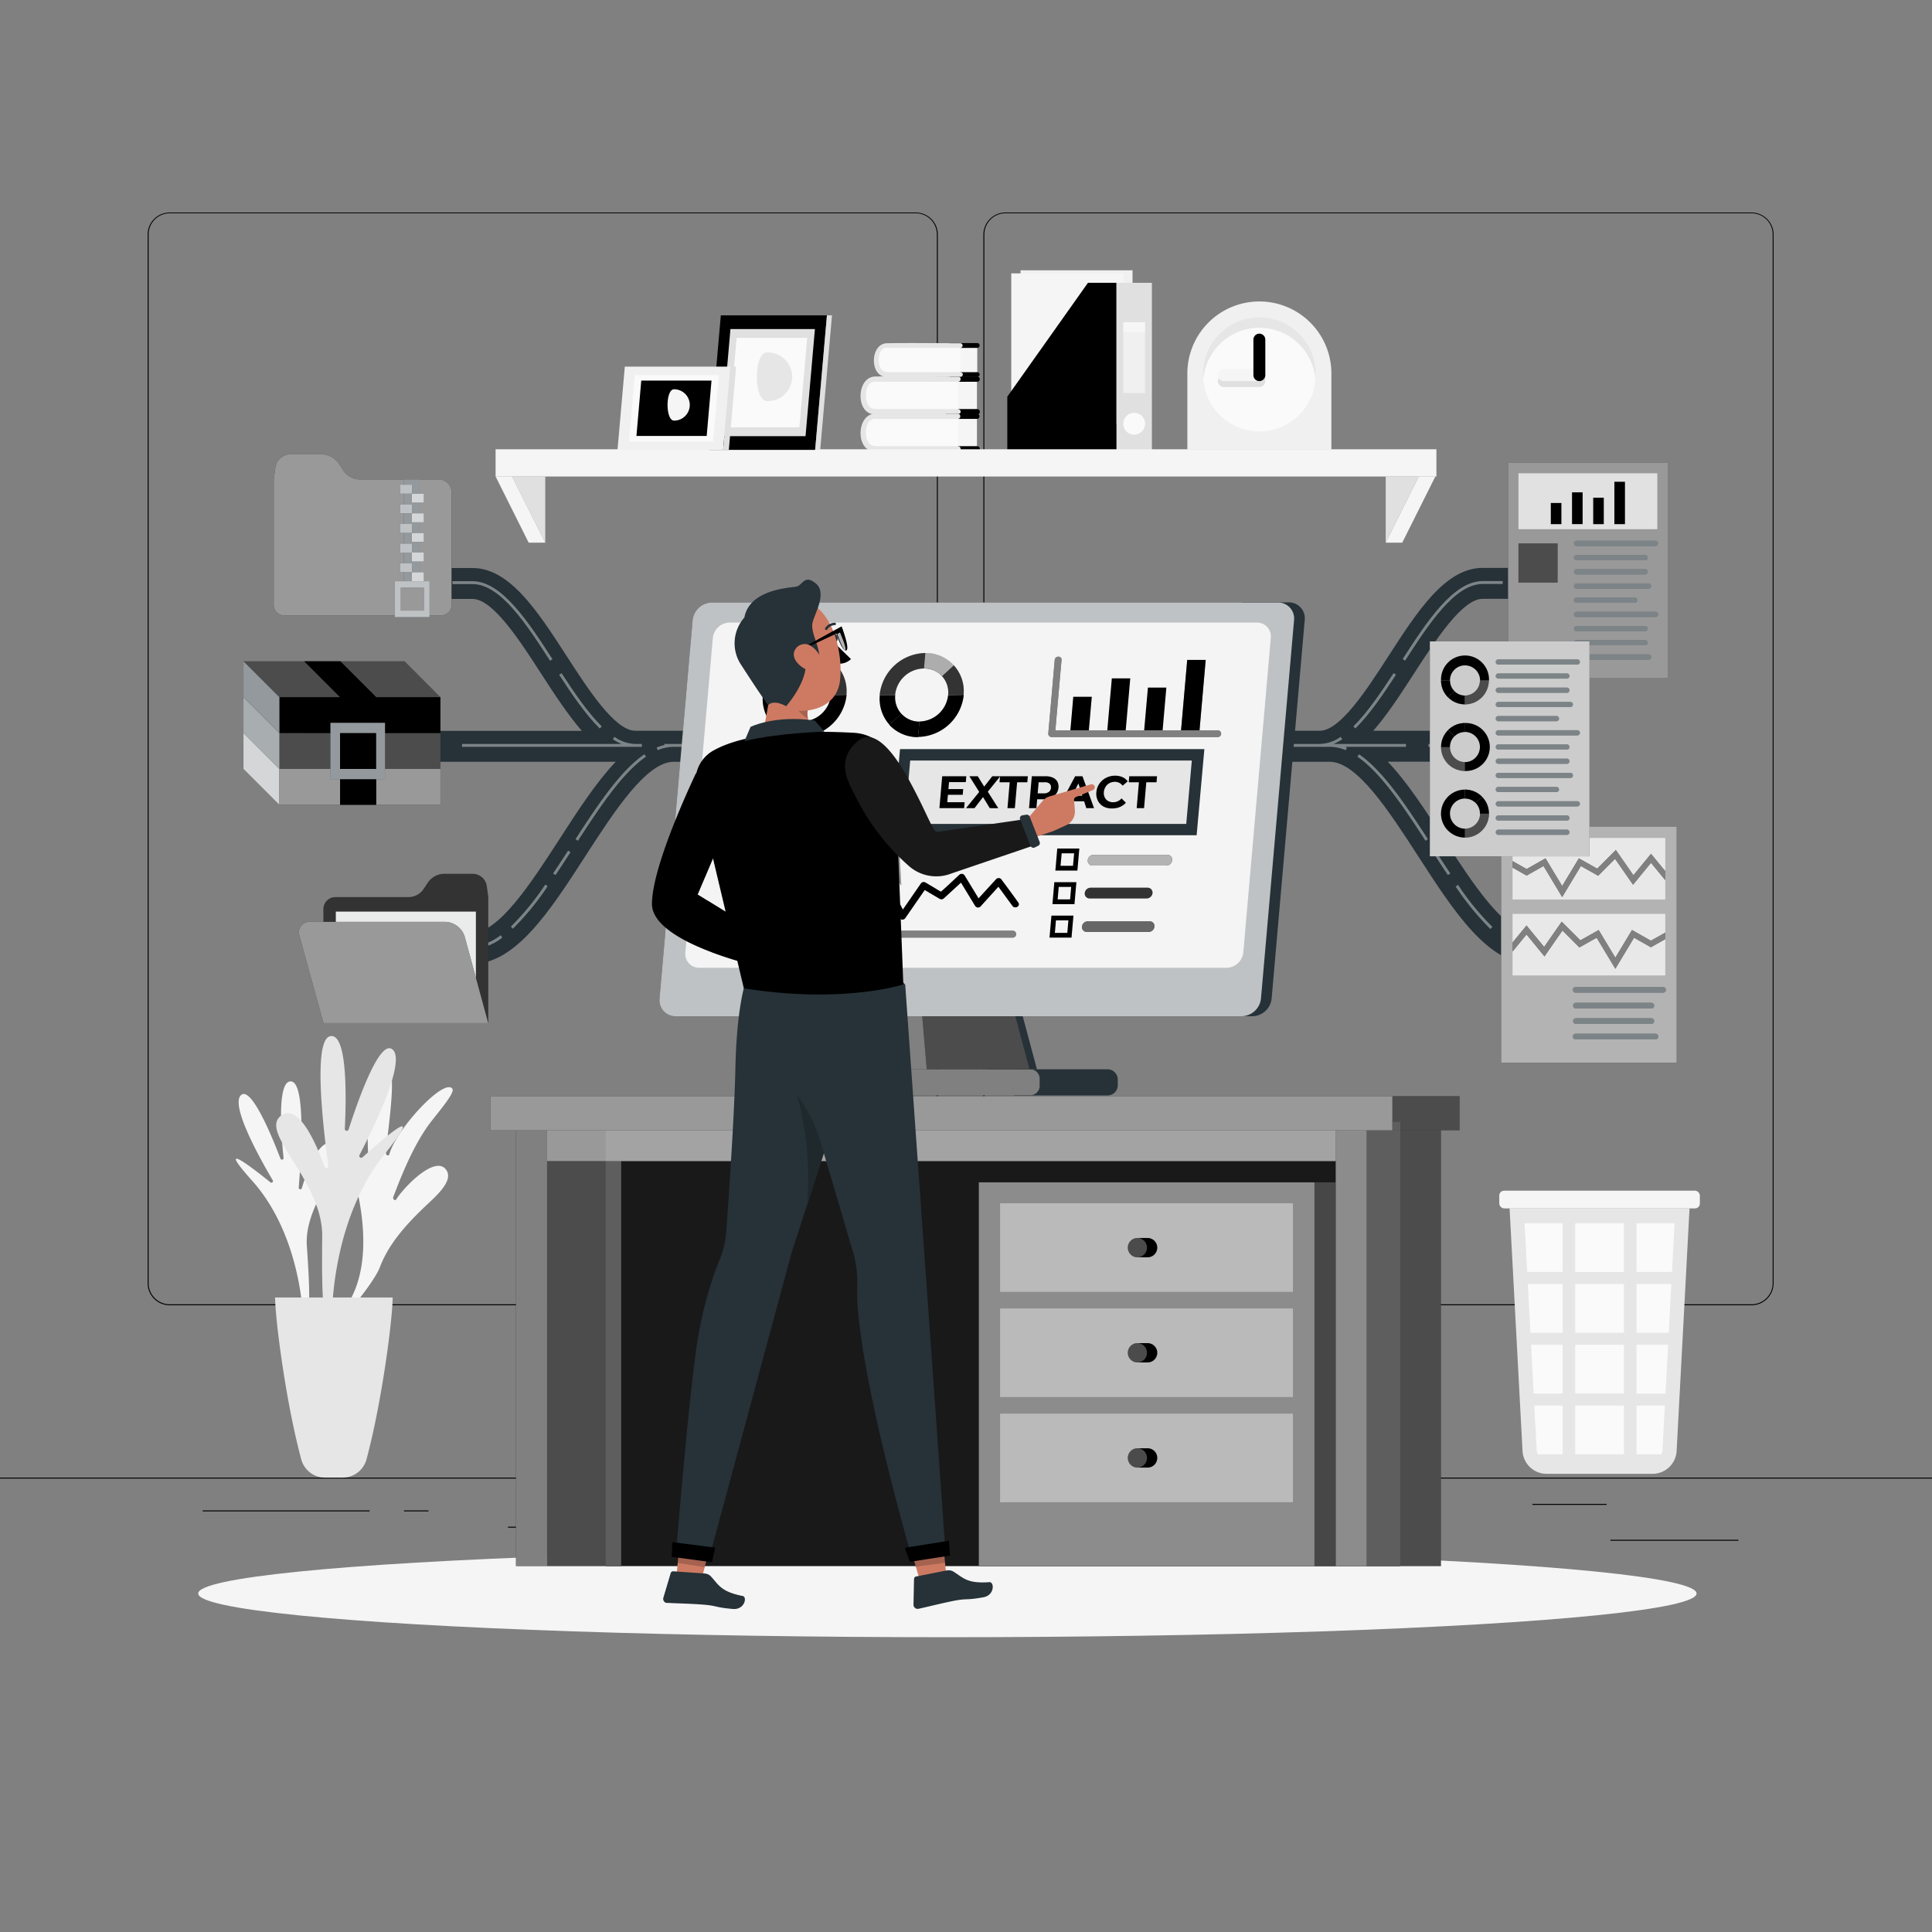 <svg id="SvgjsSvg1612" width="288" height="288" xmlns="http://www.w3.org/2000/svg" version="1.1" xmlns:xlink="http://www.w3.org/1999/xlink" xmlns:svgjs="http://svgjs.com/svgjs"><rect width="100%" height="100%" fill="#808080" stroke="none"/><defs id="SvgjsDefs1613"></defs><g id="SvgjsG1614"><svg xmlns="http://www.w3.org/2000/svg" viewBox="0 0 500 500" width="288" height="288"><rect width="33.12" height=".25" x="416.78" y="398.49" fill="#000000" class="colorebebeb svgShape"></rect><rect width="8.69" height=".25" x="322.53" y="401.21" fill="#000000" class="colorebebeb svgShape"></rect><rect width="19.19" height=".25" x="396.59" y="389.21" fill="#000000" class="colorebebeb svgShape"></rect><rect width="43.19" height=".25" x="52.46" y="390.89" fill="#000000" class="colorebebeb svgShape"></rect><rect width="6.33" height=".25" x="104.56" y="390.89" fill="#000000" class="colorebebeb svgShape"></rect><rect width="93.68" height=".25" x="131.47" y="395.11" fill="#000000" class="colorebebeb svgShape"></rect><path fill="#000000" d="M237 337.8H43.92a5.71 5.71 0 01-5.71-5.71V60.66A5.71 5.71 0 0143.92 55H237a5.71 5.71 0 015.71 5.71V332.09A5.71 5.71 0 01237 337.8zM43.92 55.2a5.47 5.47 0 00-5.46 5.46V332.09a5.47 5.47 0 005.46 5.46H237a5.47 5.47 0 005.46-5.46V60.66A5.47 5.47 0 00237 55.2zM453.31 337.8H260.21a5.72 5.72 0 01-5.71-5.71V60.66A5.72 5.72 0 01260.21 55h193.1A5.71 5.71 0 01459 60.66V332.09A5.71 5.71 0 01453.31 337.8zM260.21 55.2a5.47 5.47 0 00-5.46 5.46V332.09a5.47 5.47 0 005.46 5.46h193.1a5.47 5.47 0 005.46-5.46V60.66a5.47 5.47 0 00-5.46-5.46z" class="colorebebeb svgShape"></path><rect width="500" height=".25" y="382.4" fill="#000000" class="colorebebeb svgShape"></rect><rect width="28.99" height="38.91" x="264.11" y="69.95" fill="#f0f0f0" transform="rotate(180 278.605 89.405)" class="colorf0f0f0 svgShape"></rect><rect width="28.99" height="38.91" x="261.71" y="70.75" fill="#f5f5f5" transform="rotate(180 276.205 90.205)" class="colorf5f5f5 svgShape"></rect><rect width="9.19" height="43.43" x="288.92" y="73.19" fill="#e0e0e0" class="colore0e0e0 svgShape"></rect><polygon fill="#000000" points="281.56 73.19 260.69 102.66 260.69 116.62 288.92 116.62 288.92 73.19 281.56 73.19" class="colorebebeb svgShape"></polygon><path fill="#fafafa" d="M296.34,109.66a2.82,2.82,0,1,1-2.82-2.82A2.82,2.82,0,0,1,296.34,109.66Z" class="colorfafafa svgShape"></path><rect width="5.64" height="18.34" x="290.7" y="83.38" fill="#f0f0f0" class="colorf0f0f0 svgShape"></rect><rect width="5.64" height="2.59" x="290.7" y="83.38" fill="#fafafa" opacity=".6" class="colorfafafa svgShape"></rect><path fill="#000000" d="M252.89,105.87V98.8a.68.68,0,0,0,0-1.36l-8.09,0v9.82h8.09A.68.68,0,0,0,252.89,105.87Z" class="colorebebeb svgShape"></path><rect width="6.28" height="7.06" x="246.61" y="98.8" fill="#f5f5f5" class="colorf5f5f5 svgShape"></rect><path fill="#fafafa" d="M247.93,106.55H226.14c-1.5,0-2.71-1.89-2.71-4.22s1.21-4.21,2.71-4.21h21.79Z" class="colorfafafa svgShape"></path><path fill="#e6e6e6" d="M247.93,97.44c-7.13,0-14.28-.12-21.41,0-4.88.09-5.15,9.46-.36,9.79,3.34.22,6.78,0,10.13,0h11.64a.68.68,0,0,0,0-1.36H227.65c-1.57,0-2.69,0-3.29-1.86-.52-1.6-.36-4.86,1.78-5.21a4.57,4.57,0,0,1,.74,0h21.05a.68.68,0,0,0,0-1.36Z" class="colore6e6e6 svgShape"></path><path fill="#000000" d="M253,96.32V90a.61.61,0,0,0,0-1.21c-2.4,0-4.79,0-7.19,0v8.72H253A.6.6,0,0,0,253,96.32Z" class="colorebebeb svgShape"></path><rect width="5.58" height="6.28" x="247.38" y="90.04" fill="#f5f5f5" class="colorf5f5f5 svgShape"></rect><path fill="#fafafa" d="M248.55,96.92H229.19c-1.33,0-2.41-1.67-2.41-3.74s1.08-3.75,2.41-3.75h19.36Z" class="colorfafafa svgShape"></path><path fill="#e6e6e6" d="M248.55,88.83c-6.33,0-12.68-.11-19,0-4.34.08-4.58,8.4-.32,8.69,3,.21,6,0,9,0h10.34a.6.6,0,0,0,0-1.2h-18c-1.39,0-2.38,0-2.92-1.66-.47-1.41-.32-4.31,1.58-4.62a3.64,3.64,0,0,1,.66,0h18.7a.61.61,0,0,0,0-1.21Z" class="colore6e6e6 svgShape"></path><path fill="#000000" d="M252.89,115.48v-7.07a.68.68,0,0,0,0-1.35c-2.69,0-5.39,0-8.09,0v9.82h8.09A.68.68,0,0,0,252.89,115.48Z" class="colorebebeb svgShape"></path><rect width="6.28" height="7.06" x="246.61" y="108.41" fill="#f5f5f5" class="colorf5f5f5 svgShape"></rect><path fill="#fafafa" d="M247.93,116.16H226.14c-1.5,0-2.71-1.89-2.71-4.21s1.21-4.22,2.71-4.22h21.79Z" class="colorfafafa svgShape"></path><path fill="#e6e6e6" d="M247.93,107.06c-7.13,0-14.28-.13-21.41,0-4.88.08-5.15,9.45-.36,9.78,3.34.23,6.78,0,10.13,0h11.64a.68.68,0,0,0,0-1.36H227.65c-1.57,0-2.69,0-3.29-1.86-.52-1.6-.36-4.86,1.78-5.21a4.57,4.57,0,0,1,.74,0h21.05a.68.68,0,0,0,0-1.35Z" class="colore6e6e6 svgShape"></path><rect width="243.48" height="7.05" x="128.26" y="116.27" fill="#f5f5f5" class="colorf5f5f5 svgShape"></rect><polygon fill="#e0e0e0" points="358.62 140.44 358.62 123.31 367.18 123.31 358.62 140.44" class="colore0e0e0 svgShape"></polygon><polygon fill="#f5f5f5" points="362.9 140.44 371.47 123.31 367.18 123.31 358.62 140.44 362.9 140.44" class="colorf5f5f5 svgShape"></polygon><polygon fill="#e0e0e0" points="141.11 140.44 141.11 123.31 132.54 123.31 141.11 140.44" class="colore0e0e0 svgShape"></polygon><polygon fill="#f5f5f5" points="136.82 140.44 128.26 123.31 132.54 123.31 141.11 140.44 136.82 140.44" class="colorf5f5f5 svgShape"></polygon><path fill="#f0f0f0" d="M344.56,97.73v-.64a18.64,18.64,0,1,0-37.27,0v19.28h37.27Z" class="colorf0f0f0 svgShape"></path><path fill="#fafafa" d="M311.37,97.09a14.56,14.56,0,1,0,14.55-14.56A14.56,14.56,0,0,0,311.37,97.09Z" class="colorfafafa svgShape"></path><path fill="#e6e6e6" d="M325.92,84.83a14.53,14.53,0,0,0-14.49,13.4c0-.38-.06-.76-.06-1.14a14.56,14.56,0,1,1,29.11,0c0,.38,0,.76-.06,1.14A14.53,14.53,0,0,0,325.92,84.83Z" class="colore6e6e6 svgShape"></path><path fill="#e0e0e0" d="M316.73,97.08h7.65V89.42a1.54,1.54,0,1,1,3.08,0v9.2a1.53,1.53,0,0,1-1.54,1.54h-9.19a1.54,1.54,0,0,1,0-3.08Z" class="colore0e0e0 svgShape"></path><path fill="#f5f5f5" d="M316.73,98.63a1.54,1.54,0,0,1,0-3.08h9.19a1.54,1.54,0,0,1,0,3.08Z" class="colorf5f5f5 svgShape"></path><path fill="#000000" d="M324.38,87.89a1.54,1.54,0,1,1,3.08,0v9.2a1.54,1.54,0,1,1-3.08,0Z" class="colorebebeb svgShape"></path><polygon fill="#000000" points="210.96 116.43 183.51 116.43 186.55 81.61 214.01 81.61 210.96 116.43" class="colorebebeb svgShape"></polygon><polygon fill="#e0e0e0" points="210.96 116.43 212.27 116.43 215.32 81.61 214.01 81.61 210.96 116.43" class="colore0e0e0 svgShape"></polygon><polygon fill="#e0e0e0" points="208.47 112.88 186.62 112.88 189.04 85.16 210.9 85.16 208.47 112.88" class="colore0e0e0 svgShape"></polygon><polygon fill="#fafafa" points="206.88 110.6 188.62 110.6 190.64 87.44 208.9 87.44 206.88 110.6" class="colorfafafa svgShape"></polygon><path fill="#e6e6e6" d="M198.48,103.8a6.29,6.29,0,1,0,0-12.57C195,91.23,195,103.8,198.48,103.8Z" class="colore6e6e6 svgShape"></path><polygon fill="#f0f0f0" points="187.15 116.43 189.03 94.88 161.7 94.88 159.81 116.43 187.15 116.43" class="colorf0f0f0 svgShape"></polygon><polygon fill="#e0e0e0" points="187.15 116.43 189.03 94.88 190.51 94.88 188.62 116.43 187.15 116.43" class="colore0e0e0 svgShape"></polygon><polygon fill="#fafafa" points="184.55 114.24 186.06 97.08 164.29 97.08 162.79 114.24 184.55 114.24" class="colorfafafa svgShape"></polygon><polygon fill="#000000" points="182.89 112.82 184.14 98.49 165.96 98.49 164.71 112.82 182.89 112.82" class="colorebebeb svgShape"></polygon><path fill="#f5f5f5" d="M174.45 108.86a4.06 4.06 0 000-8.12C172.2 100.74 172.2 108.86 174.45 108.86zM78.48 340.3a.37.37 0 01-.13-.28c-.09-2-1.27-21.23-13.07-34.42-10-11.17.26-3.2 4.7.39a.41.41 0 00.61-.53c-3.13-5.29-11-19.28-8.26-22 2.57-2.57 7.89 10.21 10.26 16.41a.42.42 0 00.8-.19c-.69-6.56-1.68-20.28 2-19.8s2.64 18.6 1.92 27.47a.41.41 0 00.8.15C79.77 302 82.91 294 86.6 296.11c5.46 3.16-8 14.27-7.19 26.32C80.24 334.25 80.46 342 78.48 340.3z" class="colorf5f5f5 svgShape"></path><path fill="#f5f5f5" d="M84.1,343.71s.07-.19.18-.27c13.59-9.41,10.24-30.11,6.11-42.95a34.92,34.92,0,0,1-2-8.87c2.89,3.46,4.62,8,6.55,12.13.26.54.89.35.8-.24-1-6.62-1.44-27.43,4.57-27.06,2.72.17-.3,18.27-.42,22,0,.59.72.82.87.27,1.78-6.43,14-19.69,16.28-17,1,1.13-4.79,7.36-6.74,10.29-3.67,5.49-6.18,11.62-8.52,17.76-.2.54.46,1.11.75.65,2.18-3.43,10.29-11.68,13-7.59,2,3-3.33,7.25-5.94,9.8C105,317.06,100.54,322,98.29,328,96.76,332.12,85.74,345.9,84.1,343.71Z" class="colorf5f5f5 svgShape"></path><path fill="#e6e6e6" d="M85.76,341.73a.46.46,0,0,0,.14-.35c0-2.39.15-25.85,13.6-42.65,11.38-14.22-.52-3.87-5.68.78a.5.5,0,0,1-.78-.6c3.46-6.63,12.07-24.14,8.59-27.26-3.3-3-8.91,12.91-11.39,20.59a.5.5,0,0,1-1-.18c.39-8,.7-24.73-3.75-23.9s-2,22.76-.52,33.48a.5.5,0,0,1-1,.24c-2.37-6.52-6.71-16.11-11.05-13.27-6.42,4.2,10.7,16.8,10.47,31.49C83.23,334.5,83.47,343.92,85.76,341.73Z" class="colore6e6e6 svgShape"></path><path fill="#e6e6e6" d="M94.85 377.68c4.08-15.2 6.77-36.62 6.77-41.89H71.2c0 5.27 2.68 26.69 6.76 41.89a6.4 6.4 0 006.19 4.73h4.52A6.4 6.4 0 0094.85 377.68zM427.66 381.43H400.28a6.26 6.26 0 01-6.25-5.92l-3.35-62.79h46.57l-3.34 62.79A6.26 6.26 0 01427.66 381.43z" class="colore6e6e6 svgShape"></path><rect width="12.62" height="12.62" x="407.66" y="316.58" fill="#fafafa" class="colorfafafa svgShape"></rect><rect width="12.62" height="12.62" x="407.66" y="332.3" fill="#fafafa" class="colorfafafa svgShape"></rect><rect width="12.62" height="12.62" x="407.66" y="348.03" fill="#fafafa" class="colorfafafa svgShape"></rect><rect width="12.62" height="12.62" x="407.66" y="363.76" fill="#fafafa" class="colorfafafa svgShape"></rect><rect width="51.91" height="4.58" x="388.01" y="308.15" fill="#f5f5f5" rx="1.25" class="colorf5f5f5 svgShape"></rect><path fill="#fafafa" d="M430.86 363.76h-7.33v12.61h6.41a2.51 2.51 0 00.31-1.06zM404.41 363.76h-7.34l.62 11.55a2.51 2.51 0 00.31 1.06h6.41z" class="colorfafafa svgShape"></path><polygon fill="#fafafa" points="404.41 348.03 396.24 348.03 396.91 360.65 404.41 360.65 404.41 348.03" class="colorfafafa svgShape"></polygon><polygon fill="#fafafa" points="404.41 332.3 395.4 332.3 396.07 344.92 404.41 344.92 404.41 332.3" class="colorfafafa svgShape"></polygon><polygon fill="#fafafa" points="404.41 316.57 394.56 316.57 395.23 329.19 404.41 329.19 404.41 316.57" class="colorfafafa svgShape"></polygon><polygon fill="#fafafa" points="423.53 348.03 423.53 360.65 431.03 360.65 431.7 348.03 423.53 348.03" class="colorfafafa svgShape"></polygon><polygon fill="#fafafa" points="423.53 332.3 423.53 344.92 431.87 344.92 432.54 332.3 423.53 332.3" class="colorfafafa svgShape"></polygon><polygon fill="#fafafa" points="423.53 316.57 423.53 329.19 432.71 329.19 433.38 316.57 423.53 316.57" class="colorfafafa svgShape"></polygon><g fill="#000000" class="color000 svgShape"><ellipse cx="245.18" cy="412.39" fill="#f5f5f5" rx="193.89" ry="11.32" class="colorf5f5f5 svgShape"></ellipse></g><g fill="#000000" class="color000 svgShape"><path fill="#263238" d="M396.51,241.47c-7.08,0-15.44-12.93-22.82-24.35-4.84-7.48-9.54-14.75-14.54-20H375.7v-8H355.4c3.63-4.14,7.07-9.45,10.6-14.9,5.54-8.58,12.44-19.25,17.71-19.25h15.52v-8H383.71c-9.63,0-16.82,11.13-24.43,22.91-5.54,8.57-12.44,19.24-17.72,19.24H164.42c-5.27,0-12.17-10.67-17.71-19.24C139.09,158.1,131.9,147,122.28,147H106.75v8h15.53c5.27,0,12.17,10.67,17.71,19.25,3.52,5.45,7,10.76,10.59,14.9H78.68v8h80.66c-5,5.25-9.71,12.52-14.54,20-7.38,11.41-15.74,24.35-22.82,24.35H92.56v8H122c11.43,0,20.23-13.6,29.53-28,7.38-11.42,15.74-24.35,22.82-24.35H344.15c7.08,0,15.44,12.93,22.82,24.35,9.31,14.4,18.1,28,29.54,28h29.42v-8Z" class="color263238 svgShape"></path><g opacity=".4" fill="#000000" class="color000 svgShape"><path fill="#ffffff" d="M351.72 195.21l-.42.62c5.89 4.06 11.47 12.26 17.62 21.76l.63-.41C363.35 207.61 357.73 199.35 351.72 195.21zM377.34 229l-.62.43a69.87 69.87 0 009 11l.51-.55A68.36 68.36 0 01377.34 229zM370.83 220.55c1.3 2 2.59 4 3.89 5.92l.62-.42c-1.29-1.93-2.58-3.92-3.88-5.91zM389 242l-.44.6a13.58 13.58 0 008 3h19.84v-.75H396.51A12.88 12.88 0 01389 242z" class="colorfff svgShape"></path><rect width="6" height=".75" x="419.93" y="244.88" fill="#ffffff" class="colorfff svgShape"></rect><rect width="6" height=".75" x="78.68" y="192.53" fill="#ffffff" class="colorfff svgShape"></rect><rect width="23.27" height=".75" x="90.49" y="192.53" fill="#ffffff" class="colorfff svgShape"></rect><path fill="#ffffff" d="M119.58,192.53v.75h46.53v-.75h-1.69a9.73,9.73,0,0,1-5.4-1.84l-.41.63a13.72,13.72,0,0,0,2.24,1.21Z" class="colorfff svgShape"></path><rect width="23.27" height=".75" x="288.26" y="192.53" fill="#ffffff" class="colorfff svgShape"></rect><path fill="#ffffff" d="M363.88,193.28v-.75H345.14a14.14,14.14,0,0,0,2.24-1.21l-.42-.63a9.7,9.7,0,0,1-5.4,1.84H317.35v.75h26.8a10.71,10.71,0,0,1,4.13.87l.29-.69-.5-.18Z" class="colorfff svgShape"></path><rect width="11.63" height=".75" x="270.81" y="192.53" fill="#ffffff" class="colorfff svgShape"></rect><rect width="46.53" height=".75" x="218.46" y="192.53" fill="#ffffff" class="colorfff svgShape"></rect><rect width="6" height=".75" x="369.7" y="192.53" fill="#ffffff" class="colorfff svgShape"></rect><path fill="#ffffff" d="M361.28 174.62l-.63-.41c-3.12 4.79-6.75 10.19-10.4 13.78l.52.53C354.48 184.88 358.14 179.44 361.28 174.62zM383.71 151.13h5.18v-.75h-5.18c-7.64 0-14.58 10.72-20.7 20.18l.63.41C369.66 161.67 376.48 151.13 383.71 151.13z" class="colorfff svgShape"></path><rect width="6" height=".75" x="393.23" y="150.38" fill="#ffffff" class="colorfff svgShape"></rect><path fill="#ffffff" d="M155.74 188c-3.66-3.59-7.29-9-10.4-13.78l-.63.41c3.14 4.82 6.8 10.26 10.5 13.9zM142.35 171l.63-.41c-6.13-9.46-13.07-20.18-20.7-20.18h-5.19v.75h5.19C129.5 151.13 136.33 161.67 142.35 171z" class="colorfff svgShape"></path><rect width="6" height=".75" x="106.75" y="150.38" fill="#ffffff" class="colorfff svgShape"></rect><polygon fill="#ffffff" points="189.38 192.53 187.61 192.53 187.61 193.28 189.38 193.28 193.61 193.28 212.65 193.28 212.65 192.53 193.61 192.53 189.38 192.53" class="colorfff svgShape"></polygon><path fill="#ffffff" d="M148.94 217.18l.63.41c6.15-9.5 11.72-17.7 17.62-21.76l-.43-.62C160.75 199.35 155.13 207.61 148.94 217.18zM174.33 192.53h-2.4v.29a12.4 12.4 0 00-2 .64l.29.69a10.79 10.79 0 014.13-.87h9.74v-.75h-9.74zM122 244.88H102.14v.75H122a13.55 13.55 0 008-3l-.44-.6A12.88 12.88 0 01122 244.88zM143.14 226.05l.63.42c1.29-1.94 2.59-3.93 3.88-5.92l-.63-.41C145.73 222.13 144.44 224.12 143.14 226.05zM132.21 239.8l.52.55a69.34 69.34 0 009-11l-.61-.43A68.33 68.33 0 01132.21 239.8z" class="colorfff svgShape"></path><rect width="6" height=".75" x="92.56" y="244.88" fill="#ffffff" class="colorfff svgShape"></rect></g></g><g fill="#000000" class="color000 svgShape"><path fill="#000000" d="M122.32,226.15H115a5.16,5.16,0,0,0-4.29,2.3l-1.07,1.62a4.71,4.71,0,0,1-3.93,2.11H86.78a3.07,3.07,0,0,0-3.07,3.08v29.53h42.65V232.18l-.38-2.83A3.69,3.69,0,0,0,122.32,226.15Z" class="colore1330c svgShape"></path><path fill="#ffffff" d="M122.32,226.15H115a5.16,5.16,0,0,0-4.29,2.3l-1.07,1.62a4.71,4.71,0,0,1-3.93,2.11H86.78a3.07,3.07,0,0,0-3.07,3.08v29.53h42.65V232.18l-.38-2.83A3.69,3.69,0,0,0,122.32,226.15Z" opacity=".2" class="colorfff svgShape"></path><rect width="36.25" height="24.79" x="86.91" y="235.92" fill="#263238" class="color263238 svgShape"></rect><rect width="36.25" height="24.79" x="86.91" y="235.92" fill="#ffffff" opacity=".9" class="colorfff svgShape"></rect><path fill="#000000" d="M126.36,264.79H83.71L77.45,242a2.72,2.72,0,0,1,2.62-3.43h35a5.45,5.45,0,0,1,5.24,4Z" class="colore1330c svgShape"></path><path fill="#ffffff" d="M126.36,264.79H83.71L77.45,242a2.72,2.72,0,0,1,2.62-3.43h35a5.45,5.45,0,0,1,5.24,4Z" opacity=".6" class="colorfff svgShape"></path><path fill="#000000" d="M75.2,117.57h7.91a5.56,5.56,0,0,1,4.63,2.48l1.15,1.75a5.12,5.12,0,0,0,4.25,2.28h20.41a3.31,3.31,0,0,1,3.31,3.31v29.16a2.71,2.71,0,0,1-2.71,2.71H73.56a2.71,2.71,0,0,1-2.71-2.71V124.08l.41-3.06A4,4,0,0,1,75.2,117.57Z" class="colore1330c svgShape"></path><path fill="#ffffff" d="M75.2,117.57h7.91a5.56,5.56,0,0,1,4.63,2.48l1.15,1.75a5.12,5.12,0,0,0,4.25,2.28h20.41a3.31,3.31,0,0,1,3.31,3.31v29.16a2.71,2.71,0,0,1-2.71,2.71H73.56a2.71,2.71,0,0,1-2.71-2.71V124.08l.41-3.06A4,4,0,0,1,75.2,117.57Z" opacity=".6" class="colorfff svgShape"></path><rect width="4.09" height="28.33" x="104.5" y="124.08" fill="#263238" class="color263238 svgShape"></rect><rect width="4.09" height="28.33" x="104.5" y="124.08" fill="#ffffff" opacity=".5" class="colorfff svgShape"></rect><rect width="3.14" height="2.33" x="103.53" y="125.43" fill="#263238" class="color263238 svgShape"></rect><rect width="3.14" height="2.33" x="103.53" y="130.51" fill="#263238" class="color263238 svgShape"></rect><rect width="3.14" height="2.33" x="103.53" y="135.59" fill="#263238" class="color263238 svgShape"></rect><rect width="3.14" height="2.33" x="103.53" y="140.67" fill="#263238" class="color263238 svgShape"></rect><rect width="3.14" height="2.33" x="103.53" y="145.75" fill="#263238" class="color263238 svgShape"></rect><rect width="3.14" height="2.33" x="103.53" y="125.43" fill="#ffffff" opacity=".7" class="colorfff svgShape"></rect><rect width="3.14" height="2.33" x="103.53" y="130.51" fill="#ffffff" opacity=".7" class="colorfff svgShape"></rect><rect width="3.14" height="2.33" x="103.53" y="135.59" fill="#ffffff" opacity=".7" class="colorfff svgShape"></rect><rect width="3.14" height="2.33" x="103.53" y="140.67" fill="#ffffff" opacity=".7" class="colorfff svgShape"></rect><rect width="3.14" height="2.33" x="103.53" y="145.75" fill="#ffffff" opacity=".7" class="colorfff svgShape"></rect><rect width="3.14" height="2.33" x="106.57" y="127.76" fill="#263238" class="color263238 svgShape"></rect><rect width="3.14" height="2.33" x="106.57" y="132.84" fill="#263238" class="color263238 svgShape"></rect><rect width="3.14" height="2.33" x="106.57" y="137.92" fill="#263238" class="color263238 svgShape"></rect><rect width="3.14" height="2.33" x="106.57" y="143" fill="#263238" class="color263238 svgShape"></rect><rect width="3.14" height="2.33" x="106.57" y="148.08" fill="#263238" class="color263238 svgShape"></rect><g opacity=".8" fill="#000000" class="color000 svgShape"><rect width="3.14" height="2.33" x="106.57" y="127.76" fill="#ffffff" class="colorfff svgShape"></rect><rect width="3.14" height="2.33" x="106.57" y="132.84" fill="#ffffff" class="colorfff svgShape"></rect><rect width="3.14" height="2.33" x="106.57" y="137.92" fill="#ffffff" class="colorfff svgShape"></rect><rect width="3.14" height="2.33" x="106.57" y="143" fill="#ffffff" class="colorfff svgShape"></rect><rect width="3.14" height="2.33" x="106.57" y="148.08" fill="#ffffff" class="colorfff svgShape"></rect></g><path fill="#263238" d="M102.17,150.42v9.29h9v-9.29Zm7.55,7.6h-6V152.1h6Z" class="color263238 svgShape"></path><path fill="#ffffff" d="M102.17,150.42v9.29h9v-9.29Zm7.55,7.6h-6V152.1h6Z" opacity=".7" class="colorfff svgShape"></path><polygon fill="#000000" points="104.7 171.15 63.01 171.15 63.01 180.44 72.29 189.72 113.97 189.72 113.97 180.43 104.7 171.15" class="colore1330c svgShape"></polygon><polygon fill="#ffffff" points="104.7 171.15 63.01 171.15 63.01 180.44 72.29 189.72 113.97 189.72 113.97 180.43 104.7 171.15" opacity=".3" class="colorfff svgShape"></polygon><rect width="41.69" height="9.29" x="72.29" y="189.71" fill="#000000" class="colore1330c svgShape"></rect><rect width="41.69" height="9.29" x="72.29" y="189.71" fill="#ffffff" opacity=".3" class="colorfff svgShape"></rect><rect width="41.69" height="9.29" x="72.29" y="199" fill="#000000" class="colore1330c svgShape"></rect><rect width="41.69" height="9.29" x="72.29" y="199" fill="#ffffff" opacity=".6" class="colorfff svgShape"></rect><rect width="41.69" height="9.29" x="72.29" y="180.43" fill="#000000" class="colore1330c svgShape"></rect><polygon fill="#000000" points="88.01 208.29 97.37 208.29 97.37 180.43 88.09 171.15 78.73 171.15 88.01 180.43 88.01 208.29" class="colore1330c svgShape"></polygon><polygon points="88.01 208.29 97.37 208.29 97.37 180.43 88.09 171.15 78.73 171.15 88.01 180.43 88.01 208.29" opacity=".2" fill="#000000" class="color000 svgShape"></polygon><path fill="#263238" d="M85.52,187.07v14.58H99.64V187.07ZM97.37,199H88v-9.29h9.36Z" class="color263238 svgShape"></path><path fill="#ffffff" d="M85.52,187.07v14.58H99.64V187.07ZM97.37,199H88v-9.29h9.36Z" opacity=".5" class="colorfff svgShape"></path><polygon fill="#263238" points="63.01 171.15 63.01 180.44 72.29 189.72 72.29 180.43 63.01 171.15" class="color263238 svgShape"></polygon><polygon fill="#ffffff" points="63.01 171.15 63.01 180.44 72.29 189.72 72.29 180.43 63.01 171.15" opacity=".5" class="colorfff svgShape"></polygon><polygon fill="#263238" points="63.01 180.43 63.01 189.73 72.29 199 72.29 189.71 63.01 180.43" class="color263238 svgShape"></polygon><polygon fill="#ffffff" points="63.01 180.43 63.01 189.73 72.29 199 72.29 189.71 63.01 180.43" opacity=".6" class="colorfff svgShape"></polygon><polygon fill="#263238" points="63.01 189.72 63.01 199.01 72.29 208.29 72.29 199 63.01 189.72" class="color263238 svgShape"></polygon><polygon fill="#ffffff" points="63.01 189.72 63.01 199.01 72.29 208.29 72.29 199 63.01 189.72" opacity=".8" class="colorfff svgShape"></polygon></g><g fill="#000000" class="color000 svgShape"><rect width="45.46" height="61.18" x="388.48" y="213.89" fill="#000000" class="colore1330c svgShape"></rect><rect width="45.46" height="61.18" x="388.48" y="213.89" fill="#ffffff" opacity=".7" class="colorfff svgShape"></rect><rect width="39.52" height="15.93" x="391.45" y="216.86" fill="#ffffff" opacity=".7" class="colorfff svgShape"></rect><rect width="39.52" height="15.93" x="391.45" y="236.51" fill="#ffffff" opacity=".7" class="colorfff svgShape"></rect><polygon fill="#000000" points="430.97 225.45 427.28 220.96 422.73 226.51 418.18 219.97 413.35 224.8 408.61 222.13 404.29 229.29 399.98 222.13 395.09 224.9 391.45 222.84 391.45 224.54 395.09 226.6 399.46 224.13 404.29 232.17 409.13 224.13 413.6 226.65 417.97 222.27 422.63 228.97 427.28 223.3 430.97 227.79 430.97 225.45" class="colore1330c svgShape"></polygon><polygon fill="#ffffff" points="430.97 225.45 427.28 220.96 422.73 226.51 418.18 219.97 413.35 224.8 408.61 222.13 404.29 229.29 399.98 222.13 395.09 224.9 391.45 222.84 391.45 224.54 395.09 226.6 399.46 224.13 404.29 232.17 409.13 224.13 413.6 226.65 417.97 222.27 422.63 228.97 427.28 223.3 430.97 227.79 430.97 225.45" opacity=".5" class="colorfff svgShape"></polygon><polygon fill="#000000" points="430.97 241.35 427.25 243.45 422.36 240.68 418.05 247.84 413.74 240.69 409 243.35 404.17 238.52 399.62 245.06 395.06 239.51 391.45 243.92 391.45 246.26 395.06 241.85 399.71 247.52 404.37 240.82 408.74 245.2 413.21 242.69 418.05 250.72 422.89 242.69 427.25 245.15 430.97 243.06 430.97 241.35" class="colore1330c svgShape"></polygon><polygon fill="#ffffff" points="430.97 241.35 427.25 243.45 422.36 240.68 418.05 247.84 413.74 240.69 409 243.35 404.17 238.52 399.62 245.06 395.06 239.51 391.45 243.92 391.45 246.26 395.06 241.85 399.71 247.52 404.37 240.82 408.74 245.2 413.21 242.69 418.05 250.72 422.89 242.69 427.25 245.15 430.97 243.06 430.97 241.35" opacity=".5" class="colorfff svgShape"></polygon><path fill="#263238" d="M407.77 256.91h22.64a.74.74 0 000-1.48H407.77a.74.74 0 000 1.48zM407.77 261h19.67a.75.75 0 000-1.49H407.77a.75.75 0 000 1.49zM407.77 265h19.67a.75.75 0 000-1.49H407.77a.75.75 0 000 1.49zM407.77 269h20.66a.74.74 0 000-1.48H407.77a.74.74 0 000 1.48z" class="color263238 svgShape"></path><g opacity=".4" fill="#000000" class="color000 svgShape"><path fill="#ffffff" d="M407.77 256.91h22.64a.74.74 0 000-1.48H407.77a.74.74 0 000 1.48zM407.77 261h19.67a.75.75 0 000-1.49H407.77a.75.75 0 000 1.49zM407.77 265h19.67a.75.75 0 000-1.49H407.77a.75.75 0 000 1.49zM407.77 269h20.66a.74.74 0 000-1.48H407.77a.74.74 0 000 1.48z" class="colorfff svgShape"></path></g><rect width="41.33" height="55.62" x="390.28" y="119.78" fill="#000000" class="colore1330c svgShape"></rect><rect width="41.33" height="55.62" x="390.28" y="119.78" fill="#ffffff" opacity=".6" class="colorfff svgShape"></rect><rect width="35.93" height="14.48" x="392.98" y="122.48" fill="#ffffff" opacity=".7" class="colorfff svgShape"></rect><path fill="#263238" d="M407.93 141.31h20.59a.68.68 0 000-1.35H407.93a.68.68 0 000 1.35zM407.93 145h17.89a.68.68 0 000-1.35H407.93a.68.68 0 000 1.35zM407.93 148.66h17.89a.68.68 0 000-1.35H407.93a.68.68 0 000 1.35zM407.93 152.34h18.79a.68.68 0 000-1.35H407.93a.68.68 0 000 1.35zM407.93 156h15.19a.68.68 0 000-1.35H407.93a.68.68 0 000 1.35zM407.93 159.69h20.59a.68.68 0 000-1.35H407.93a.68.68 0 000 1.35zM407.93 163.36h17.89a.68.68 0 000-1.35H407.93a.68.68 0 000 1.35zM407.93 167h17.89a.68.68 0 000-1.35H407.93a.68.68 0 000 1.35zM407.93 170.71h18.79a.68.68 0 000-1.35H407.93a.68.68 0 000 1.35z" class="color263238 svgShape"></path><path fill="#ffffff" d="M407.93 141.31h20.59a.68.68 0 000-1.35H407.93a.68.68 0 000 1.35zM407.93 145h17.89a.68.68 0 000-1.35H407.93a.68.68 0 000 1.35zM407.93 148.66h17.89a.68.68 0 000-1.35H407.93a.68.68 0 000 1.35zM407.93 152.34h18.79a.68.68 0 000-1.35H407.93a.68.68 0 000 1.35zM407.93 156h15.19a.68.68 0 000-1.35H407.93a.68.68 0 000 1.35zM407.93 159.69h20.59a.68.68 0 000-1.35H407.93a.68.68 0 000 1.35zM407.93 163.36h17.89a.68.68 0 000-1.35H407.93a.68.68 0 000 1.35zM407.93 167h17.89a.68.68 0 000-1.35H407.93a.68.68 0 000 1.35zM407.93 170.71h18.79a.68.68 0 000-1.35H407.93a.68.68 0 000 1.35z" opacity=".4" class="colorfff svgShape"></path><rect width="10.13" height="10.13" x="392.98" y="140.64" fill="#000000" class="colore1330c svgShape"></rect><rect width="10.13" height="10.13" x="392.98" y="140.64" fill="#ffffff" opacity=".3" class="colorfff svgShape"></rect><rect width="2.74" height="5.48" x="401.35" y="130.17" fill="#000000" class="colore1330c svgShape"></rect><rect width="2.74" height="8.22" x="406.84" y="127.42" fill="#000000" class="colore1330c svgShape"></rect><rect width="2.74" height="6.85" x="412.32" y="128.8" fill="#000000" class="colore1330c svgShape"></rect><rect width="2.74" height="10.97" x="417.8" y="124.68" fill="#000000" class="colore1330c svgShape"></rect><rect width="41.33" height="55.62" x="370.04" y="165.99" fill="#000000" class="colore1330c svgShape"></rect><rect width="41.33" height="55.62" x="370.04" y="165.99" fill="#ffffff" opacity=".8" class="colorfff svgShape"></rect><path fill="#263238" d="M387.69 172h20.59a.68.68 0 000-1.35H387.69a.68.68 0 000 1.35zM387.69 175.63h17.89a.68.68 0 000-1.35H387.69a.68.68 0 000 1.35zM387.69 179.3h17.89a.68.68 0 000-1.35H387.69a.68.68 0 000 1.35zM387.69 183h18.79a.68.68 0 000-1.35H387.69a.68.68 0 000 1.35zM387.69 186.65h15.19a.68.68 0 000-1.35H387.69a.68.68 0 000 1.35zM387.69 190.33h20.59a.68.68 0 000-1.35H387.69a.68.68 0 000 1.35zM387.69 194h17.89a.68.68 0 000-1.35H387.69a.68.68 0 000 1.35zM387.69 197.68h17.89a.68.68 0 000-1.35H387.69a.68.68 0 000 1.35zM387.69 205h15.19a.68.68 0 000-1.35H387.69a.68.68 0 000 1.35zM387.69 208.71h20.59a.68.68 0 000-1.35H387.69a.68.68 0 000 1.35zM387.69 212.38h17.89a.68.68 0 000-1.35H387.69a.68.68 0 000 1.35zM387.69 216.06h17.89a.68.68 0 000-1.35H387.69a.68.68 0 000 1.35zM387.69 201.35h18.79a.68.68 0 000-1.35H387.69a.68.68 0 000 1.35z" class="color263238 svgShape"></path><g opacity=".4" fill="#000000" class="color000 svgShape"><path fill="#ffffff" d="M387.69 172h20.59a.68.68 0 000-1.35H387.69a.68.68 0 000 1.35zM387.69 175.63h17.89a.68.68 0 000-1.35H387.69a.68.68 0 000 1.35zM387.69 179.3h17.89a.68.68 0 000-1.35H387.69a.68.68 0 000 1.35zM387.69 183h18.79a.68.68 0 000-1.35H387.69a.68.68 0 000 1.35zM387.69 186.65h15.19a.68.68 0 000-1.35H387.69a.68.68 0 000 1.35zM387.69 190.33h20.59a.68.68 0 000-1.35H387.69a.68.68 0 000 1.35zM387.69 194h17.89a.68.68 0 000-1.35H387.69a.68.68 0 000 1.35zM387.69 197.68h17.89a.68.68 0 000-1.35H387.69a.68.68 0 000 1.35zM387.69 205h15.19a.68.68 0 000-1.35H387.69a.68.68 0 000 1.35zM387.69 208.71h20.59a.68.68 0 000-1.35H387.69a.68.68 0 000 1.35zM387.69 212.38h17.89a.68.68 0 000-1.35H387.69a.68.68 0 000 1.35zM387.69 216.06h17.89a.68.68 0 000-1.35H387.69a.68.68 0 000 1.35zM387.69 201.35h18.79a.68.68 0 000-1.35H387.69a.68.68 0 000 1.35z" class="colorfff svgShape"></path></g><path fill="#000000" d="M376.39 190.57l-1.63-1.63a6.15 6.15 0 00-1.82 4.39h2.31A3.88 3.88 0 01376.39 190.57zM379.14 197.23a3.9 3.9 0 01-3.89-3.9h-2.31a6.2 6.2 0 006.2 6.2z" class="colore1330c svgShape"></path><path fill="#ffffff" d="M379.14,197.23a3.9,3.9,0,0,1-3.89-3.9h-2.31a6.2,6.2,0,0,0,6.2,6.2Z" opacity=".3" class="colorfff svgShape"></path><path fill="#000000" d="M376.39,190.57a3.85,3.85,0,0,1,2.75-1.14v-2.31a6.18,6.18,0,0,0-4.38,1.82Z" class="colore1330c svgShape"></path><path d="M376.39,190.57a3.85,3.85,0,0,1,2.75-1.14v-2.31a6.18,6.18,0,0,0-4.38,1.82Z" opacity=".5" fill="#000000" class="color000 svgShape"></path><path fill="#000000" d="M383,193.33a3.9,3.9,0,0,1-3.9,3.9v2.3a6.21,6.21,0,1,0,0-12.41v2.31A3.89,3.89,0,0,1,383,193.33Z" class="colore1330c svgShape"></path><path d="M381.9,196.08l1.63,1.64a6.18,6.18,0,0,0,1.82-4.39H383A3.85,3.85,0,0,1,381.9,196.08Z" opacity=".2" fill="#000000" class="color000 svgShape"></path><path fill="#000000" d="M376.39,178.85l-1.63,1.63a6.14,6.14,0,0,0,4.38,1.82V180A3.86,3.86,0,0,1,376.39,178.85Z" class="colore1330c svgShape"></path><path fill="#000000" d="M383,176.1a3.9,3.9,0,0,1-3.9,3.9v2.3a6.21,6.21,0,0,0,6.21-6.2Z" class="colore1330c svgShape"></path><path fill="#ffffff" d="M383,176.1a3.9,3.9,0,0,1-3.9,3.9v2.3a6.21,6.21,0,0,0,6.21-6.2Z" opacity=".3" class="colorfff svgShape"></path><path fill="#000000" d="M376.39,178.85a3.85,3.85,0,0,1-1.14-2.75h-2.31a6.14,6.14,0,0,0,1.82,4.38Z" class="colore1330c svgShape"></path><path d="M376.39,178.85a3.85,3.85,0,0,1-1.14-2.75h-2.31a6.14,6.14,0,0,0,1.82,4.38Z" opacity=".5" fill="#000000" class="color000 svgShape"></path><path fill="#000000" d="M379.14,172.2a3.89,3.89,0,0,1,3.9,3.9h2.31a6.21,6.21,0,1,0-12.41,0h2.31A3.89,3.89,0,0,1,379.14,172.2Z" class="colore1330c svgShape"></path><path d="M381.9,173.34l1.63-1.63a6.15,6.15,0,0,0-4.39-1.82v2.31A3.86,3.86,0,0,1,381.9,173.34Z" opacity=".2" fill="#000000" class="color000 svgShape"></path><path fill="#000000" d="M381.9 207.8l1.63-1.63a6.15 6.15 0 011.82 4.39H383A3.88 3.88 0 00381.9 207.8zM379.14 214.46a3.9 3.9 0 003.9-3.9h2.31a6.21 6.21 0 01-6.21 6.21z" class="colore1330c svgShape"></path><path fill="#ffffff" d="M379.14,214.46a3.9,3.9,0,0,0,3.9-3.9h2.31a6.21,6.21,0,0,1-6.21,6.21Z" opacity=".3" class="colorfff svgShape"></path><path fill="#000000" d="M381.9,207.8a3.9,3.9,0,0,0-2.76-1.14v-2.31a6.19,6.19,0,0,1,4.39,1.82Z" class="colore1330c svgShape"></path><path d="M381.9,207.8a3.9,3.9,0,0,0-2.76-1.14v-2.31a6.19,6.19,0,0,1,4.39,1.82Z" opacity=".5" fill="#000000" class="color000 svgShape"></path><path fill="#000000" d="M375.25,210.56a3.9,3.9,0,0,0,3.89,3.9v2.31a6.21,6.21,0,0,1,0-12.42v2.31A3.9,3.9,0,0,0,375.25,210.56Z" class="colore1330c svgShape"></path><path d="M376.39,213.32,374.76,215a6.18,6.18,0,0,1-1.82-4.39h2.31A3.88,3.88,0,0,0,376.39,213.32Z" opacity=".2" fill="#000000" class="color000 svgShape"></path></g><g fill="#000000" class="color000 svgShape"><path fill="#263238" d="M262.44,276.73h24.19a2.65,2.65,0,0,1,2.65,2.65v1.47a2.65,2.65,0,0,1-2.65,2.65H262.44a0,0,0,0,1,0,0v-6.77A0,0,0,0,1,262.44,276.73Z" class="color263238 svgShape"></path><path d="M215.15,276.73h51.47a2.46,2.46,0,0,1,2.46,2.46V281a2.46,2.46,0,0,1-2.46,2.46H215.15a2.47,2.47,0,0,1-2.47-2.47V279.2A2.46,2.46,0,0,1,215.15,276.73Z" fill="#000000" class="color000 svgShape"></path><path fill="#ffffff" d="M215.15,276.73h51.47a2.46,2.46,0,0,1,2.46,2.46V281a2.46,2.46,0,0,1-2.46,2.46H215.15a2.47,2.47,0,0,1-2.47-2.47V279.2A2.46,2.46,0,0,1,215.15,276.73Z" opacity=".5" class="colorfff svgShape"></path><polygon fill="#263238" points="255.32 276.74 268.36 276.74 260.01 245.54 255.32 245.54 255.32 276.74" class="color263238 svgShape"></polygon><polygon points="266.46 276.74 239.84 276.74 237.19 245.54 258.11 245.54 266.46 276.74" fill="#000000" class="color000 svgShape"></polygon><polygon fill="#ffffff" points="266.46 276.74 239.84 276.74 237.19 245.54 258.11 245.54 266.46 276.74" opacity=".3" class="colorfff svgShape"></polygon><path fill="#263238" d="M333.51,155.89h-12.1L312,263h12.1a5.11,5.11,0,0,0,5-4.59l8.56-97.9A4.13,4.13,0,0,0,333.51,155.89Z" class="color263238 svgShape"></path><path fill="#263238" d="M321.35,263H174.87a4.13,4.13,0,0,1-4.18-4.59l8.56-97.9a5.11,5.11,0,0,1,5-4.58H330.72a4.13,4.13,0,0,1,4.18,4.58l-8.56,97.9A5.11,5.11,0,0,1,321.35,263Z" class="color263238 svgShape"></path><path fill="#ffffff" d="M321.35,263H174.87a4.13,4.13,0,0,1-4.18-4.59l8.56-97.9a5.11,5.11,0,0,1,5-4.58H330.72a4.13,4.13,0,0,1,4.18,4.58l-8.56,97.9A5.11,5.11,0,0,1,321.35,263Z" opacity=".7" class="colorfff svgShape"></path><path fill="#fafafa" d="M317.44,250.46H181a3.58,3.58,0,0,1-3.63-4l7.11-81.34a4.44,4.44,0,0,1,4.33-4H325.25a3.58,3.58,0,0,1,3.63,4l-7.11,81.34A4.44,4.44,0,0,1,317.44,250.46Z" opacity=".9" class="colorfafafa svgShape"></path><polygon fill="#000000" points="281.71 189.88 276.94 189.88 277.77 180.33 282.55 180.33 281.71 189.88" class="colore1330c svgShape"></polygon><polygon points="281.71 189.88 276.94 189.88 277.77 180.33 282.55 180.33 281.71 189.88" opacity=".2" fill="#000000" class="color000 svgShape"></polygon><polygon fill="#000000" points="291.26 189.88 286.49 189.88 287.74 175.56 292.51 175.56 291.26 189.88" class="colore1330c svgShape"></polygon><polygon fill="#000000" points="300.81 189.88 296.03 189.88 297.08 177.95 301.85 177.95 300.81 189.88" class="colore1330c svgShape"></polygon><polygon fill="#000000" points="310.36 189.88 305.58 189.88 307.25 170.79 312.03 170.79 310.36 189.88" class="colore1330c svgShape"></polygon><polygon points="310.36 189.88 305.58 189.88 307.25 170.79 312.03 170.79 310.36 189.88" opacity=".4" fill="#000000" class="color000 svgShape"></polygon><path fill="#000000" d="M315.13,189h-42q.79-9.1,1.6-18.21c.1-1.13-1.67-1.13-1.77,0q-.82,9.54-1.67,19.09a.89.89,0,0,0,.88.88h43A.88.88,0,0,0,315.13,189Z" class="colore1330c svgShape"></path><path fill="#ffffff" d="M315.13,189h-42q.79-9.1,1.6-18.21c.1-1.13-1.67-1.13-1.77,0q-.82,9.54-1.67,19.09a.89.89,0,0,0,.88.88h43A.88.88,0,0,0,315.13,189Z" opacity=".5" class="colorfff svgShape"></path><path fill="#000000" d="M203,184.71l-3.11,2.87a9.92,9.92,0,0,0,7.42,3.18l.35-4A6.24,6.24,0,0,1,203,184.71Z" class="colore1330c svgShape"></path><path d="M203,184.71l-3.11,2.87a9.92,9.92,0,0,0,7.42,3.18l.35-4A6.24,6.24,0,0,1,203,184.71Z" opacity=".5" fill="#000000" class="color000 svgShape"></path><path fill="#000000" d="M215.05,179.88a7.62,7.62,0,0,1-7.44,6.84l-.35,4a12.12,12.12,0,0,0,11.84-10.88Z" class="colore1330c svgShape"></path><path d="M215.05,179.88a7.62,7.62,0,0,1-7.44,6.84l-.35,4a12.12,12.12,0,0,0,11.84-10.88Z" opacity=".1" fill="#000000" class="color000 svgShape"></path><path fill="#000000" d="M203,184.71a6.28,6.28,0,0,1-1.58-4.83h-4a10,10,0,0,0,2.51,7.7Z" class="colore1330c svgShape"></path><path fill="#000000" d="M208.81,173a6.16,6.16,0,0,1,6.24,6.84h4A9.82,9.82,0,0,0,209.17,169a12.12,12.12,0,0,0-11.84,10.89h4A7.61,7.61,0,0,1,208.81,173Z" class="colore1330c svgShape"></path><path fill="#ffffff" d="M208.81,173a6.16,6.16,0,0,1,6.24,6.84h4A9.82,9.82,0,0,0,209.17,169a12.12,12.12,0,0,0-11.84,10.89h4A7.61,7.61,0,0,1,208.81,173Z" opacity=".2" class="colorfff svgShape"></path><path fill="#ffffff" d="M213.47,175l3.11-2.86a9.9,9.9,0,0,0-7.41-3.19l-.36,4A6.22,6.22,0,0,1,213.47,175Z" opacity=".6" class="colorfff svgShape"></path><path fill="#000000" d="M233.27,184.71l-3.11,2.87a9.93,9.93,0,0,0,7.42,3.18l.36-4A6.25,6.25,0,0,1,233.27,184.71Z" class="colore1330c svgShape"></path><path d="M233.27,184.71l-3.11,2.87a9.93,9.93,0,0,0,7.42,3.18l.36-4A6.25,6.25,0,0,1,233.27,184.71Z" opacity=".5" fill="#000000" class="color000 svgShape"></path><path fill="#000000" d="M245.37,179.88a7.62,7.62,0,0,1-7.43,6.84l-.36,4a12.12,12.12,0,0,0,11.84-10.88Z" class="colore1330c svgShape"></path><path d="M245.37,179.88a7.62,7.62,0,0,1-7.43,6.84l-.36,4a12.12,12.12,0,0,0,11.84-10.88Z" opacity=".1" fill="#000000" class="color000 svgShape"></path><path fill="#000000" d="M233.27,184.71a6.31,6.31,0,0,1-1.58-4.83h-4a10,10,0,0,0,2.51,7.7Z" class="colore1330c svgShape"></path><path fill="#000000" d="M239.13,173a6.16,6.16,0,0,1,6.24,6.84h4A9.82,9.82,0,0,0,239.49,169a12.12,12.12,0,0,0-11.84,10.89h4A7.61,7.61,0,0,1,239.13,173Z" class="colore1330c svgShape"></path><path fill="#ffffff" d="M239.13,173a6.16,6.16,0,0,1,6.24,6.84h4A9.82,9.82,0,0,0,239.49,169a12.12,12.12,0,0,0-11.84,10.89h4A7.61,7.61,0,0,1,239.13,173Z" opacity=".2" class="colorfff svgShape"></path><path fill="#ffffff" d="M243.79,175l3.11-2.86a9.9,9.9,0,0,0-7.41-3.19l-.36,4A6.22,6.22,0,0,1,243.79,175Z" opacity=".6" class="colorfff svgShape"></path><path fill="#000000" d="M278.83 225.3h-5.7l.49-5.7h5.71zm-4.36-1.24h3.22l.29-3.22h-3.22zM278.07 234h-5.7l.49-5.7h5.71zm-4.35-1.24h3.22l.28-3.22H274zM277.31 242.65h-5.7l.5-5.69h5.7zM273 241.42h3.22l.28-3.23h-3.22zM282.78 224a1.25 1.25 0 01-1.27-1.39 1.55 1.55 0 011.51-1.39h19.07a1.25 1.25 0 011.27 1.39 1.54 1.54 0 01-1.51 1.39z" class="colore1330c svgShape"></path><path fill="#ffffff" d="M282.78,224a1.25,1.25,0,0,1-1.27-1.39,1.55,1.55,0,0,1,1.51-1.39h19.07a1.25,1.25,0,0,1,1.27,1.39,1.54,1.54,0,0,1-1.51,1.39Z" opacity=".7" class="colorfff svgShape"></path><path fill="#000000" d="M281.27,241.2a1.27,1.27,0,0,1-1.27-1.39,1.55,1.55,0,0,1,1.52-1.39h16a1.25,1.25,0,0,1,1.26,1.39,1.55,1.55,0,0,1-1.51,1.39Z" class="colore1330c svgShape"></path><path fill="#ffffff" d="M281.27,241.2a1.27,1.27,0,0,1-1.27-1.39,1.55,1.55,0,0,1,1.52-1.39h16a1.25,1.25,0,0,1,1.26,1.39,1.55,1.55,0,0,1-1.51,1.39Z" opacity=".4" class="colorfff svgShape"></path><path fill="#000000" d="M282,232.52a1.26,1.26,0,0,1-1.27-1.39,1.55,1.55,0,0,1,1.52-1.39H297a1.26,1.26,0,0,1,1.27,1.39,1.55,1.55,0,0,1-1.51,1.39Z" class="colore1330c svgShape"></path><path fill="#ffffff" d="M282,232.52a1.26,1.26,0,0,1-1.27-1.39,1.55,1.55,0,0,1,1.52-1.39H297a1.26,1.26,0,0,1,1.27,1.39,1.55,1.55,0,0,1-1.51,1.39Z" opacity=".2" class="colorfff svgShape"></path><path fill="#000000" d="M263.53,233.56q-2.14-3-4.31-5.89a.91.91,0,0,0-1.4-.18l-4.57,5c-1.2-2-2.39-3.93-3.59-5.9a.9.9,0,0,0-1.4-.19c-1.58,1.45-3.12,2.95-4.74,4.36-.48-.26-1-.56-1.42-.84l-2.6-1.54a.91.91,0,0,0-1.22.32l-4.62,6.69q-1.72-3.34-3.44-6.69a.91.91,0,0,0-1.22-.32l-2.21,1.18c-.44.25-2,1-2.38,1.33a18.1,18.1,0,0,0-1.92-1.14l-2.31-1.37a.89.89,0,0,0-.9,1.54c1.28.76,3.56,2.87,5.07,2.86s3.31-1.44,4.74-2.37l3.69,7.16a.9.9,0,0,0,1.54,0l5-7.23,3.88,2.29a.91.91,0,0,0,1.08-.14l4.42-4.06,3.65,6a.9.9,0,0,0,1.4.18l4.64-5.12,3.61,4.94C262.67,235.37,264.21,234.48,263.53,233.56Z" class="colore1330c svgShape"></path><path fill="#000000" d="M262.09,240.87H219.6q.81-9.21,1.61-18.42c.1-1.14-1.68-1.14-1.78,0l-1.69,19.31a.9.9,0,0,0,.89.89h43.46A.89.89,0,0,0,262.09,240.87Z" class="colore1330c svgShape"></path><path fill="#ffffff" d="M262.09,240.87H219.6q.81-9.21,1.61-18.42c.1-1.14-1.68-1.14-1.78,0l-1.69,19.31a.9.9,0,0,0,.89.89h43.46A.89.89,0,0,0,262.09,240.87Z" opacity=".5" class="colorfff svgShape"></path><polygon fill="#000000" points="308.35 214.69 232.52 214.69 234.21 195.34 310.04 195.34 308.35 214.69" class="colore1330c svgShape"></polygon><polygon fill="#ffffff" points="308.35 214.69 232.52 214.69 234.21 195.34 310.04 195.34 308.35 214.69" opacity=".9" class="colorfff svgShape"></polygon><path fill="#263238" d="M309.69,216.16H230.92l2-22.29h78.77Zm-75.57-2.94H307l1.44-16.4H235.56Z" class="color263238 svgShape"></path><path fill="#000000" d="M249.65 207.61l-.14 1.54h-6.39l.72-8.26h6.24l-.13 1.53h-4.34l-.16 1.8h3.83l-.13 1.48h-3.83l-.17 1.91zM256.15 209.15l-1.74-2.87-2.21 2.87H250l3.42-4.2-2.55-4.06h2.17l1.67 2.68 2.09-2.68h2.07l-3.23 4 2.71 4.27z" class="colore1330c svgShape"></path><path fill="#000000" d="M261.31 202.45h-2.64l.14-1.56H266l-.13 1.56h-2.64l-.59 6.7h-1.91zM271.57 209.15l-1.39-2.3h-1.76l-.2 2.3h-1.91l.72-8.26h3.57a4.47 4.47 0 011.88.36 2.54 2.54 0 011.15 1 2.76 2.76 0 01.3 1.6 3.08 3.08 0 01-.58 1.58 3.15 3.15 0 01-1.35 1l1.62 2.66zm.07-6.33a1.88 1.88 0 00-1.28-.37H268.8l-.25 2.87h1.56a2.13 2.13 0 001.34-.37 1.47 1.47 0 00.54-1.06A1.23 1.23 0 00271.64 202.82zM280.57 207.38h-3.83l-.89 1.77h-2l4.4-8.26h1.89l3 8.26h-2zm-.48-1.46l-1-3.16-1.58 3.16zM285.6 208.74a3.59 3.59 0 01-1.47-1.52 3.85 3.85 0 01-.39-2.2 4.54 4.54 0 01.77-2.2 4.64 4.64 0 011.74-1.52 5 5 0 012.34-.55 4.62 4.62 0 011.91.37 3.56 3.56 0 011.36 1.09l-1.33 1.13a2.4 2.4 0 00-2-1 2.94 2.94 0 00-1.39.33 2.57 2.57 0 00-1 .94 2.9 2.9 0 00-.46 1.37 2.58 2.58 0 00.22 1.37 2.07 2.07 0 00.85.93 2.54 2.54 0 001.34.34 2.87 2.87 0 002.16-1l1.13 1.13a4.3 4.3 0 01-1.56 1.1 5.1 5.1 0 01-2 .38A4.52 4.52 0 01285.6 208.74zM294.75 202.45h-2.64l.14-1.56h7.19l-.13 1.56h-2.65l-.58 6.7h-1.91z" class="colore1330c svgShape"></path></g><g fill="#000000" class="color000 svgShape"><rect width="205.63" height="114.97" x="156.76" y="290.33" fill="#000000" class="colore1330c svgShape"></rect><rect width="19.18" height="114.97" x="141.58" y="290.33" fill="#000000" transform="rotate(180 151.17 347.815)" class="colore1330c svgShape"></rect><rect width="19.18" height="114.97" x="141.58" y="290.33" fill="#ffffff" opacity=".3" transform="rotate(180 151.17 347.815)" class="colorfff svgShape"></rect><rect width="210.56" height="10.17" x="137.55" y="290.33" fill="#000000" class="colore1330c svgShape"></rect><rect width="210.56" height="10.17" x="137.55" y="290.33" fill="#ffffff" opacity=".6" class="colorfff svgShape"></rect><rect width="8.05" height="114.97" x="133.53" y="290.33" fill="#000000" class="colore1330c svgShape"></rect><rect width="8.05" height="114.97" x="133.53" y="290.33" fill="#ffffff" opacity=".5" class="colorfff svgShape"></rect><rect width="19.18" height="114.97" x="353.73" y="290.33" fill="#000000" transform="rotate(180 363.32 347.815)" class="colore1330c svgShape"></rect><rect width="19.18" height="114.97" x="353.73" y="290.33" fill="#ffffff" opacity=".3" transform="rotate(180 363.32 347.815)" class="colorfff svgShape"></rect><rect width="17.39" height="8.83" x="360.34" y="283.7" fill="#000000" transform="rotate(180 369.04 288.11)" class="colore1330c svgShape"></rect><rect width="17.39" height="8.83" x="360.34" y="283.7" fill="#ffffff" opacity=".3" transform="rotate(180 369.04 288.11)" class="colorfff svgShape"></rect><rect width="86.87" height="99.31" x="253.32" y="305.99" fill="#000000" class="colore1330c svgShape"></rect><rect width="86.87" height="99.31" x="253.32" y="305.99" fill="#ffffff" opacity=".5" class="colorfff svgShape"></rect><rect width="5.49" height="99.31" x="340.19" y="305.99" fill="#000000" class="colore1330c svgShape"></rect><rect width="5.49" height="99.31" x="340.19" y="305.99" fill="#ffffff" opacity=".2" class="colorfff svgShape"></rect><rect width="75.89" height="22.97" x="258.81" y="338.61" fill="#000000" class="colore1330c svgShape"></rect><rect width="75.89" height="22.97" x="258.81" y="311.4" fill="#000000" class="colore1330c svgShape"></rect><rect width="75.89" height="22.97" x="258.81" y="365.82" fill="#000000" class="colore1330c svgShape"></rect><g opacity=".7" fill="#000000" class="color000 svgShape"><rect width="75.89" height="22.97" x="258.81" y="338.61" fill="#ffffff" class="colorfff svgShape"></rect><rect width="75.89" height="22.97" x="258.81" y="311.4" fill="#ffffff" class="colorfff svgShape"></rect><rect width="75.89" height="22.97" x="258.81" y="365.82" fill="#ffffff" class="colorfff svgShape"></rect></g><rect width="8.05" height="114.97" x="345.68" y="290.33" fill="#000000" class="colore1330c svgShape"></rect><rect width="205.63" height="114.97" x="156.76" y="290.33" fill="#ffffff" opacity=".1" class="colorfff svgShape"></rect><rect width="8.05" height="114.97" x="345.68" y="290.33" fill="#ffffff" opacity=".5" class="colorfff svgShape"></rect><rect width="233.43" height="8.83" x="126.91" y="283.7" fill="#000000" class="colore1330c svgShape"></rect><rect width="233.43" height="8.83" x="126.91" y="283.7" fill="#ffffff" opacity=".6" class="colorfff svgShape"></rect><path fill="#000000" d="M297 320.39h-2.63a2.5 2.5 0 000 5H297a2.5 2.5 0 000-5zM297 347.6h-2.63a2.5 2.5 0 000 5H297a2.5 2.5 0 000-5zM297 374.81h-2.63a2.5 2.5 0 000 5H297a2.5 2.5 0 000-5z" class="colore1330c svgShape"></path><path fill="#fafafa" d="M296.84 322.89a2.5 2.5 0 11-2.5-2.5A2.5 2.5 0 01296.84 322.89zM296.84 350.1a2.5 2.5 0 11-2.5-2.5A2.5 2.5 0 01296.84 350.1zM296.84 377.31a2.5 2.5 0 11-2.5-2.5A2.5 2.5 0 01296.84 377.31z" opacity=".3" class="colorfafafa svgShape"></path></g><g fill="#000000" class="color000 svgShape"><path fill="#ce7a63" d="M209.34,183.11c-1.43,2,1.72,8.45,1.72,8.45l-14.19,1.71,2.78-15.47S211,180.73,209.34,183.11Z" class="colorce7a63 svgShape"></path><path d="M209.12,186a4.05,4.05,0,0,1,.22-2.9c1-1.48-3-3.17-6.13-4.24C204,180.38,206.09,184.18,209.12,186Z" opacity=".2" fill="#000000" class="color000 svgShape"></path><polygon fill="#ce7a63" points="243.53 394.49 245.04 408.92 238.38 410.17 234.38 396.24 243.53 394.49" class="colorce7a63 svgShape"></polygon><path fill="#263238" d="M244.9,406.45,237.07,408a.65.65,0,0,0-.52.62l-.14,6.65a1.07,1.07,0,0,0,1,1.1.82.82,0,0,0,.22,0c2.82-.61,5.3-1.27,8.81-2,4.15-.83,3.19-.12,8.08-1,2.95-.55,2.82-4,1.54-3.91-5.84.43-6.78-1.18-9.39-2.78A2.64,2.64,0,0,0,244.9,406.45Z" class="color263238 svgShape"></path><polygon points="237.02 405.44 244.57 404.45 243.53 394.49 234.38 396.24 237.02 405.44" opacity=".2" fill="#000000" class="color000 svgShape"></polygon><polygon fill="#ce7a63" points="185.93 391.56 181.39 409.46 175 408.56 176.7 391.05 185.93 391.56" class="colorce7a63 svgShape"></polygon><path fill="#263238" d="M182.24,407.21l-8-.56a.65.65,0,0,0-.66.46l-1.9,6.37a1.08,1.08,0,0,0,.71,1.34l.23,0c2.87.15,5.44.18,9,.43,4.22.3,3.11.73,8.07,1.15,3,.25,3.77-3.11,2.51-3.36-5.74-1.14-6.22-2.94-8.31-5.17A2.6,2.6,0,0,0,182.24,407.21Z" class="color263238 svgShape"></path><path d="M175.39,404.49l7,1.07,3.34-13.19c-3.06-.33-8.08-.83-9.06-.93Z" opacity=".2" fill="#000000" class="color000 svgShape"></path><path fill="#263238" d="M192.84,254.53s-2.2,6.4-2.52,22c-.2,9.3-1.11,24-1.81,34.39-.2,3-.39,5.68-.54,7.71a24.11,24.11,0,0,1-1.78,7.5c-.68,1.66-1.53,3.94-2.41,6.77A106.1,106.1,0,0,0,180,350.5c-2.33,17.44-5,51.24-5,51.24l8.63,1.12,21.26-78.77,22.65-69.62Z" class="color263238 svgShape"></path><path d="M215.39,292.09l-.91-6.86L207.06,279l-2.49-1.23a83.27,83.27,0,0,1,4.33,33.64Z" opacity=".2" fill="#000000" class="color000 svgShape"></path><path fill="#263238" d="M234.27,254.85l10.39,146.3-8.8,1.5s-11.76-40.49-13.75-62.87a57.05,57.05,0,0,1-.26-7.14,28.32,28.32,0,0,0-1.19-9l-1.24-4.17L212.49,296a40.19,40.19,0,0,0-6.86-13.54c-3.61-4.55-8.07-13.37-6.22-28L232,252.17Z" class="color263238 svgShape"></path><path fill="#ce7a63" d="M201.73,245.61s5.05-1,6.75-.87a32.89,32.89,0,0,1,5.41,1.77,2.32,2.32,0,0,1,.85,3.92s-2.77,3.56-4.16,3.86c-2.77.58-10.71-3.67-10.71-3.67Z" class="colorce7a63 svgShape"></path><polygon fill="#263238" points="201.48 243.19 198.68 252.24 201.37 252.47 203.84 244.56 201.48 243.19" class="color263238 svgShape"></polygon><polygon fill="#ffffff" points="201.48 243.19 198.68 252.24 201.37 252.47 203.84 244.56 201.48 243.19" opacity=".2" class="colorfff svgShape"></polygon><path fill="#000000" d="M184.86,200.07a2.93,2.93,0,0,0-5,.58c-3.15,6.74-11.1,24.61-11.13,33.29,0,10.81,31.75,17.21,31.75,17.21l1.92-6.21L180.56,231.5l6.29-14.83S188.41,204.94,184.86,200.07Z" class="colore1330c svgShape"></path><path d="M184.86,200.07a2.93,2.93,0,0,0-5,.58c-3.15,6.74-11.1,24.61-11.13,33.29,0,10.81,31.75,17.21,31.75,17.21l1.92-6.21L180.56,231.5l6.29-14.83S188.41,204.94,184.86,200.07Z" opacity=".1" fill="#000000" class="color000 svgShape"></path><g opacity=".4" fill="#000000" class="color000 svgShape"><path d="M185.51 201.15l-3.43.47-2 1.41 2.35 24 4.39-10.34S188.21 206.47 185.51 201.15zM192.13 238.61L183.05 233l1.32 13.48c1.9.71 3.8 1.34 5.6 1.9z" fill="#000000" class="color000 svgShape"></path></g><path fill="#000000" d="M233.78,254.77s-15.65,5.12-41.28,1L180.21,204a9,9,0,0,1,4.52-9.82c5.27-2.92,15.71-5.66,36.3-4.53a11.49,11.49,0,0,1,10.54,8.83Z" class="colore1330c svgShape"></path><path fill="#263238" d="M192.68 191.79l1.56-3.67s6.17-3.12 16.63-1.65l2.49 2.88S201.65 189.63 192.68 191.79zM216.76 164.9c.14.58-.06 1.13-.45 1.21s-.85-.33-1-.9 0-1.13.44-1.21S216.61 164.32 216.76 164.9z" class="color263238 svgShape"></path><path fill="#000000" d="M216.23,166.66l4,3.91a4.27,4.27,0,0,1-3.62,1.14Z" class="colorba4d3c svgShape"></path><path fill="#ce7a63" d="M193.43,167.51c1.53,7.83,2,11.19,6.61,14.76,6.78,3.39,16.47,1.9,17.36-6.22.81-7.3-1.82-18.86-10.16-21.12a11.09,11.09,0,0,0-13.65,7.58A10.57,10.57,0,0,0,193.43,167.51Z" class="colorce7a63 svgShape"></path><path fill="#263238" d="M213.81,163.06a.32.32,0,0,0,.27-.14,2.48,2.48,0,0,1,1.95-1.14.3.3,0,0,0,.32-.3.32.32,0,0,0-.32-.32,3,3,0,0,0-2.49,1.4.33.33,0,0,0,.09.44h0A.43.43,0,0,0,213.81,163.06Z" class="color263238 svgShape"></path><path d="M233.27,229.25l-1.05-19-6.78-9-3.71-3.44-2.86,2S219.26,210.33,233.27,229.25Z" opacity=".4" fill="#000000" class="color000 svgShape"></path><path fill="#000000" d="M235.47,202.29c3.76,6.9,5.21,11,6.5,12.69a.77.77,0,0,0,.73.31l21.95-3.19a.78.78,0,0,1,.86.53l1.77,5.43a.78.78,0,0,1-.5,1l-20.58,7a10.7,10.7,0,0,1-10.95-1.92,58.25,58.25,0,0,1-14-18.38c-1.58-3.12-5.25-8.9.78-14C227,187.53,233,197.71,235.47,202.29Z" class="colore1330c svgShape"></path><path fill="#ffffff" d="M235.47,202.29c3.76,6.9,5.21,11,6.5,12.69a.77.77,0,0,0,.73.31l21.95-3.19a.78.78,0,0,1,.86.53l1.77,5.43a.78.78,0,0,1-.5,1l-20.58,7a10.7,10.7,0,0,1-10.95-1.92,58.25,58.25,0,0,1-14-18.38c-1.58-3.12-5.25-8.9.78-14C227,187.53,233,197.71,235.47,202.29Z" opacity=".1" class="colorfff svgShape"></path><path fill="#ce7a63" d="M265.29,212.62l4.52-5.32a3.83,3.83,0,0,1,1.87-1.21l10.65-3.1a.79.79,0,0,1,.91.4h0a.78.78,0,0,1-.4,1.08l-4.4,1.8a.77.77,0,0,0-.48.78l.22,2.66a3.89,3.89,0,0,1-2.26,3.85l-3.2,1.46-.37.14-5.5,1.85a.77.77,0,0,1-1-.56l-.73-3.15A.79.79,0,0,1,265.29,212.62Z" class="colorce7a63 svgShape"></path><path fill="#263238" d="M264,212.07l2.71,6.84a.79.79,0,0,0,1.07.42l.9-.44a.78.78,0,0,0,.38-1l-2.58-6.56a.8.8,0,0,0-.85-.49l-1,.16A.78.78,0,0,0,264,212.07Z" class="color263238 svgShape"></path><polygon fill="#000000" points="234.14 400.57 235.5 404.18 245.87 402.58 245.58 398.74 234.14 400.57" class="colore1330c svgShape"></polygon><polygon points="234.14 400.57 235.5 404.18 245.87 402.58 245.58 398.74 234.14 400.57" opacity=".2" fill="#000000" class="color000 svgShape"></polygon><polygon fill="#000000" points="174.01 399.11 173.85 402.91 184.25 404.3 185.06 400.53 174.01 399.11" class="colore1330c svgShape"></polygon><polygon points="174.01 399.11 173.85 402.91 184.25 404.3 185.06 400.53 174.01 399.11" opacity=".2" fill="#000000" class="color000 svgShape"></polygon><path fill="#263238" d="M198.79,182.51s1.16-1.65,4.66.26c0,0,5-5.57,5.12-10.78,0,0,3.67-.67,3.37-3.05s-2.06-5.47-1.69-7.62,3.94-7.79.91-10.3-3.39.48-5.11.8-12.08.7-13.41,8a10.06,10.06,0,0,0-.69,12.46C196.48,179.34,198.79,182.51,198.79,182.51Z" class="color263238 svgShape"></path><path fill="#000000" d="M208.73,167.1l9.08-5s2.28,5.94,1.18,6.24-2.53-4.37-2.53-4.37L210,167Z" class="colore1330c svgShape"></path><path fill="#ffffff" d="M216.69,164.09l.69-.41s1.87,4.2,1.36,4.57S216.69,164.09,216.69,164.09Z" opacity=".7" class="colorfff svgShape"></path><path fill="#ce7a63" d="M210,167.28a6.17,6.17,0,0,1,2.64,3.95c.4,2.12-1.6,3-3.55,2.24-1.76-.68-4.08-2.61-3.59-4.67A2.85,2.85,0,0,1,210,167.28Z" class="colorce7a63 svgShape"></path></g></svg></g></svg>